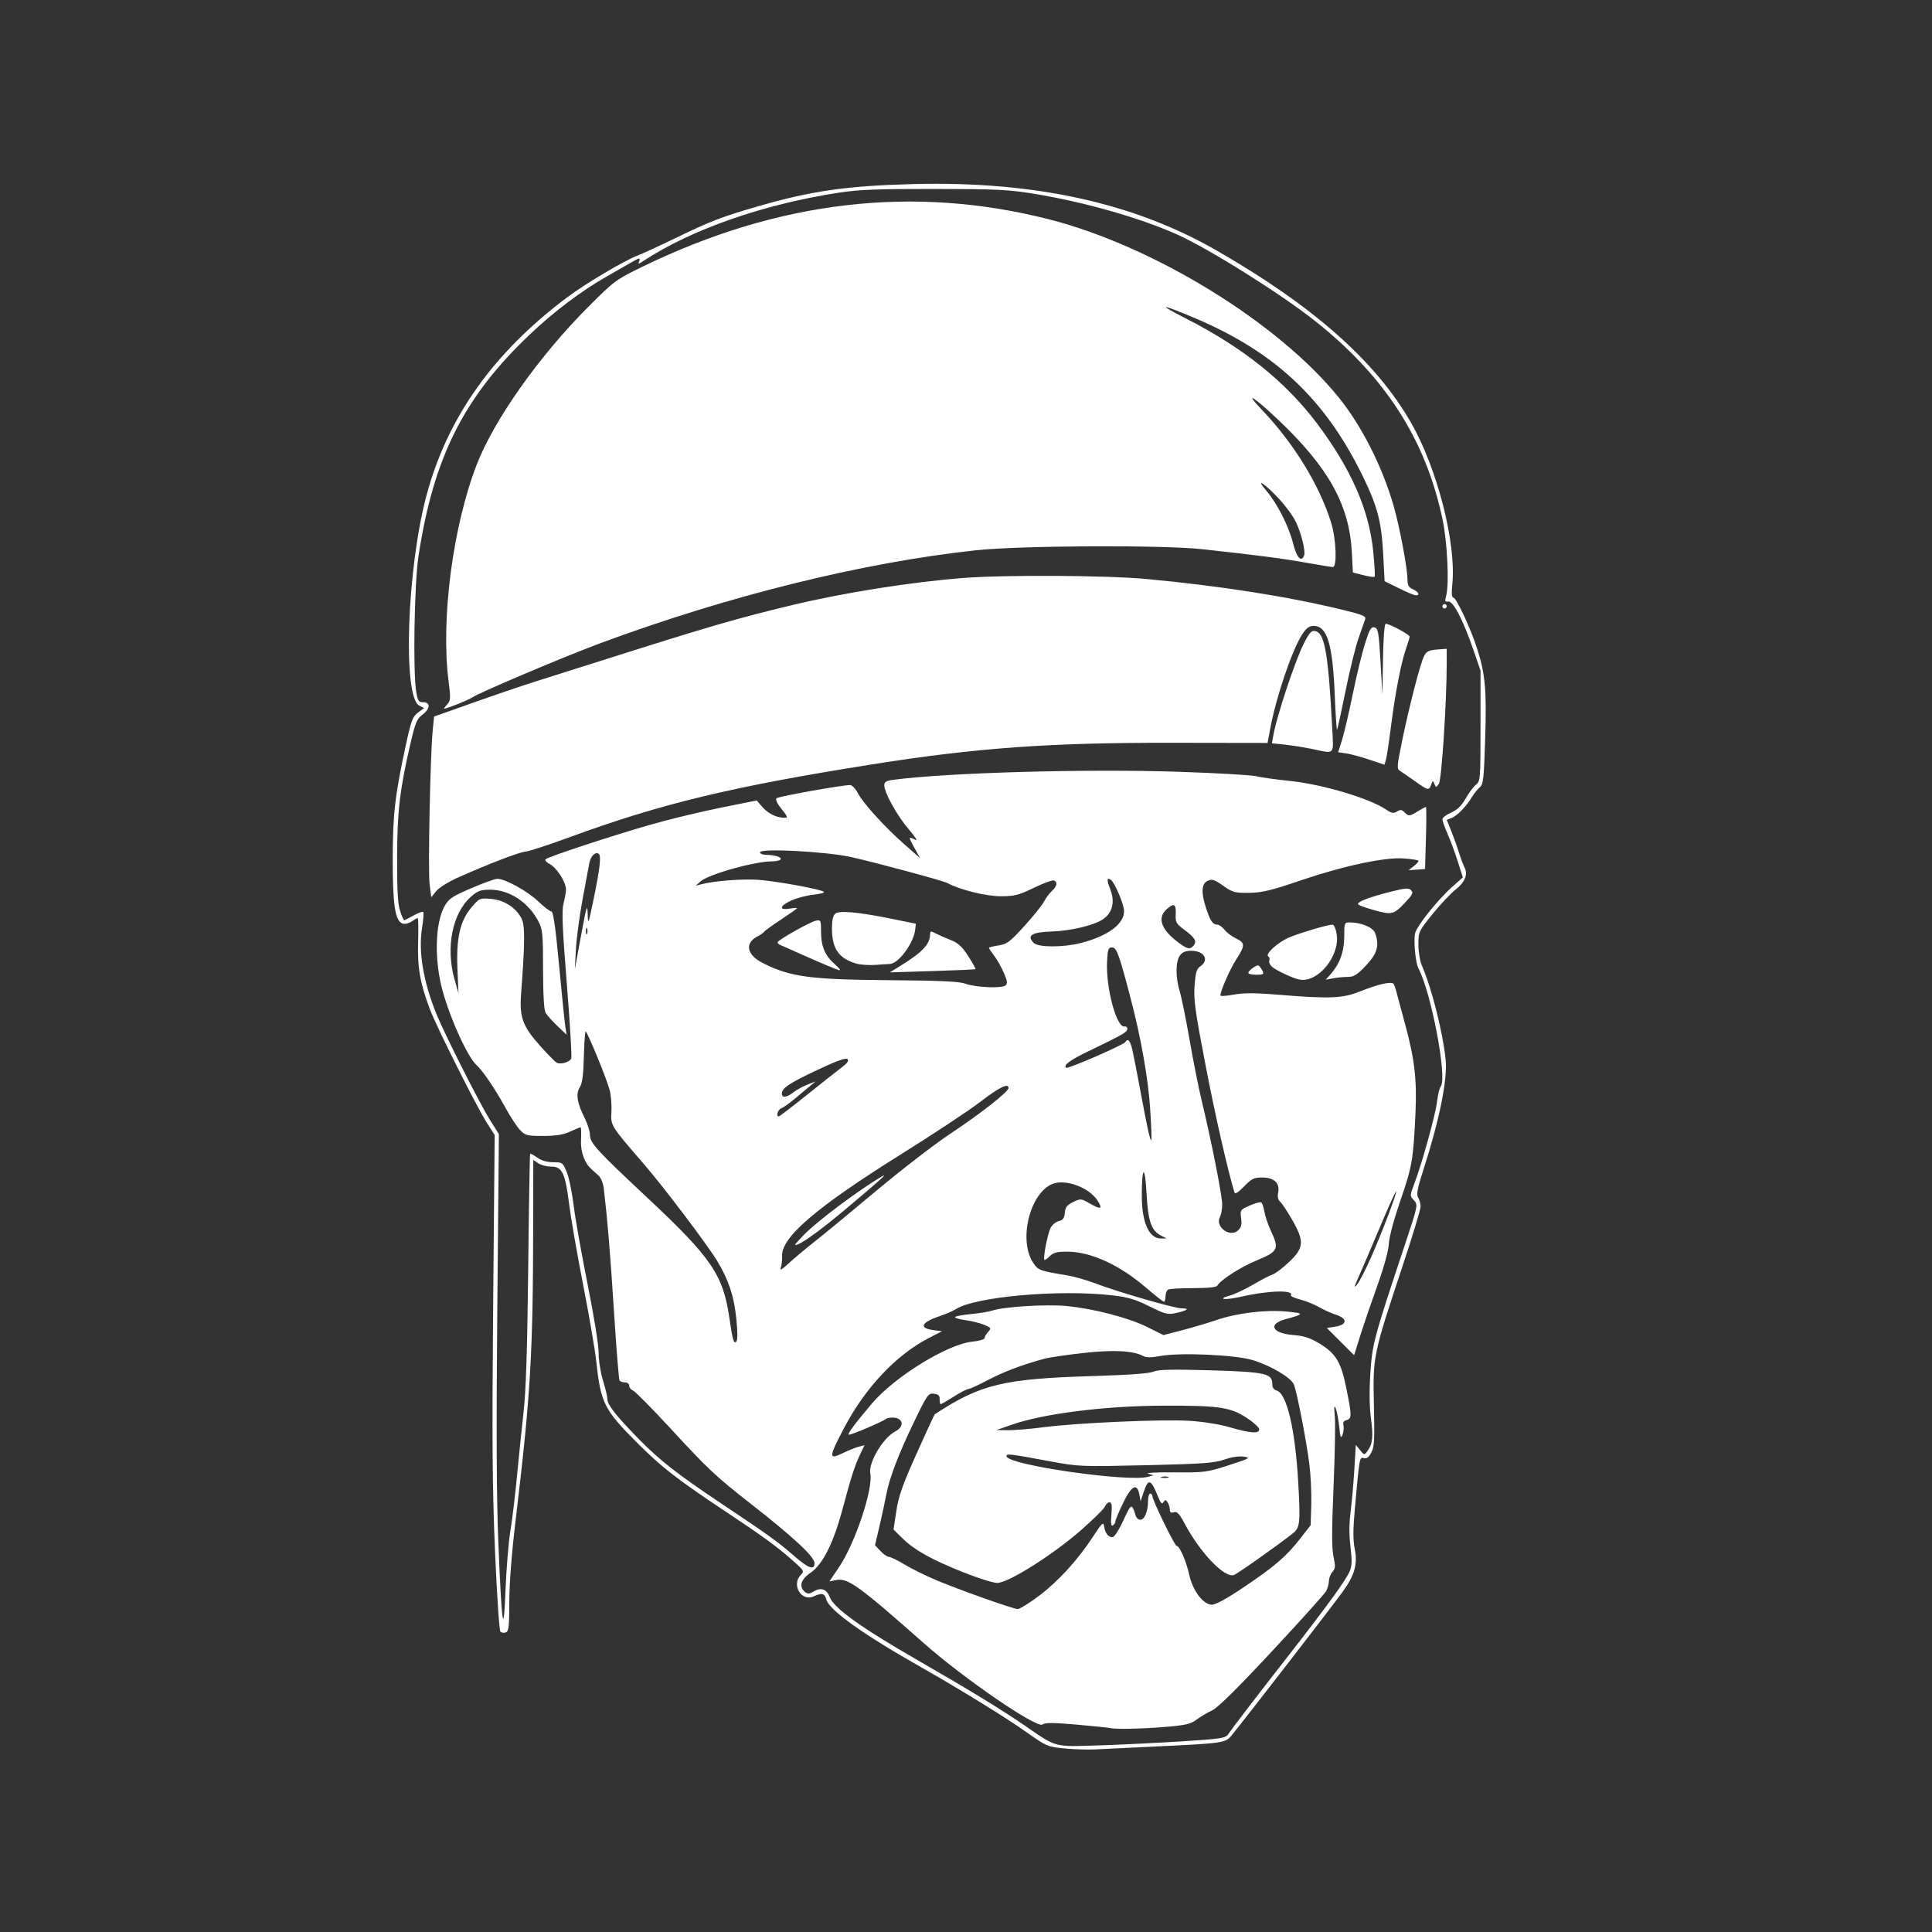 <?xml version="1.0" encoding="UTF-8" standalone="no"?>
<!-- Created with Inkscape (http://www.inkscape.org/) -->
<svg id="svg3356" xmlns:rdf="http://www.w3.org/1999/02/22-rdf-syntax-ns#" xmlns="http://www.w3.org/2000/svg" height="1062.5" viewBox="0 0 1062.5 1062.5" width="1062.5" version="1.1" xmlns:cc="http://creativecommons.org/ns#" xmlns:dc="http://purl.org/dc/elements/1.1/">
 <rect x="0" y="0" width="1062.5" height="1062.5" fill="#333333" stroke="none"/>
 <path id="path3366" fill="#fff" d="m587 961.68c-10.819-0.9-11.258-1.081-23.379-9.696-10.375-7.373-36.791-23.625-56.949-35.036-32.147-18.198-50.792-31.543-52.263-37.407-0.828-3.297-2.463-3.676-6.979-1.619-6.761 3.08-12.396-6.492-6.981-11.86 2.02-2.002 1.761-2.408-5.695-8.908-8.066-7.031-15.653-12.555-34.184-24.871-28.477-18.934-36.553-25.187-50.355-39.018-18.08-18.128-19.826-21.638-22.358-44.994-0.68-6.264-3.926-25.148-7.213-41.963-3.287-16.815-6.73-36.641-7.65-44.059-2.131-17.181-3.807-20.683-9.894-20.683-2.474 0-5.697-0.84-7.163-1.866l-2.665-1.866-0.062 38.134c-0.113 69.127-1.466 91.61-9.618 159.82-2.232 18.676-3.51 35.173-3.509 45.298 0.001 13.352-0.302 16.04-1.878 16.644-1.034 0.397-2.387 0.213-3.008-0.408-0.621-0.621-1.955-20.52-2.964-44.22-1.477-34.529-1.679-61.52-1.017-136l0.824-92.917-4.342-6.787c-5.671-8.865-27.604-52.598-31.269-62.35-5.438-14.468-6.884-22.695-6.483-36.877 0.207-7.307 0.092-13.283-0.256-13.282-0.348 0.001-1.837 0.846-3.31 1.878-1.472 1.031-3.685 1.555-4.916 1.165-4.156-1.319-5.527-10.16-5.493-35.411 0.034-24.781 1.268-35.424 7.351-63.363 2.824-12.97 3.64-15.114 6.581-17.289l3.358-2.482-2.668-1.328c-9.273-4.617-6.826-75.545 3.995-115.76 11.531-42.854 36.72-78.298 77.294-108.76 10.086-7.573 31.767-20.427 38.934-23.084 2.308-0.856 11.75-5.205 20.981-9.665 19.133-9.245 24.949-11.486 44.764-17.244 29.477-8.566 49.33-11.406 86.138-12.321 66.068-1.643 120.52 10.269 165.97 36.31 53.563 30.686 88.145 61.314 107.46 95.17 14.361 25.176 24.807 66.109 22.572 88.451-0.508 5.077-0.328 7.493 0.56 7.493 1.573 0 9.399 16.698 12.924 27.575 4.633 14.294 5.425 22.883 4.592 49.753-0.691 22.263-1.032 25.383-2.953 26.976-1.195 0.991-3.151 3.42-4.348 5.398-3.171 5.241-8.066 10.279-11.152 11.479l-2.692 1.047 2.548 6.326c1.402 3.479 3.287 8.754 4.19 11.721 0.903 2.967 2.25 6.568 2.995 8 2.064 3.972 0.364 8.175-5.037 12.453-2.691 2.131-8.357 8.166-12.592 13.411-7.53 9.326-7.7 9.693-7.7 16.649 0 3.912 0.866 9.118 1.925 11.57 5.483 12.694 11.528 36.674 13.063 51.815 1.098 10.832-3.416 33.16-12.229 60.488-3.335 10.342-3.95 13.583-2.897 15.271 0.735 1.177 1.337 3.435 1.337 5.018 0 1.582-4.574 16.643-10.164 33.468-15.927 47.933-16.132 48.934-15.499 75.584 0.449 18.9 0.232 22.993-1.381 26.112-1.347 2.605-2.559 3.53-4.1 3.127-2.449-0.641-2.419-0.809-4.967 27.532-1.064 11.833-1.082 17.493-0.07 22.528 1.661 8.271-0.103 14.44-6.731 23.531-6.948 9.531-51.013 66.521-61.085 79.001-3.249 4.027-4.924 4.267-41.674 5.989-14.507 0.679-29.344 1.4-32.971 1.601-3.627 0.201-10.641 0.029-15.586-0.382zm62.825-4.021c21.339-1.327 24.035-1.732 25.528-3.828 3.799-5.336 14.504-19.299 32.133-41.909 22.556-28.93 32.781-42.997 34.852-47.955 1.188-2.842 1.273-5.941 0.366-13.246-0.794-6.389-0.779-12.701 0.046-19.127 0.677-5.275 1.601-15.753 2.054-23.283l0.823-13.692 2.329 2.877c2.297 2.837 2.353 2.844 4.065 0.504 2.873-3.928 3.295-7.85 1.927-17.938-0.834-6.154-0.957-15.004-0.342-24.599 1.041-16.24 1.903-19.471 18.546-69.518 7.713-23.194 7.752-23.377 5.446-25.831-2.297-2.445-2.296-2.54 0.113-8.881 4.282-11.268 11.657-37.808 12.545-45.137 0.472-3.901 1.41-7.783 2.085-8.626 3.701-4.626-5.242-51.798-12.332-65.045-1.551-2.898-2.686-15.017-1.788-19.102 0.907-4.128 12.451-18.547 20.747-25.912l5.505-4.887-2.759-8.742c-1.518-4.808-4.05-11.661-5.628-15.229-1.563-3.568-2.858-7.174-2.858-8.018 0-0.843 2.158-2.486 4.796-3.65 3.404-1.502 5.723-3.744 7.99-7.724 1.757-3.084 4.319-6.521 5.695-7.637 2.416-1.96 2.501-3.061 2.501-32.371v-30.342l-3.913-11.395c-5.629-16.416-11.157-27.064-13.817-26.615-1.8 0.304-1.989-0.167-1.199-2.997 1.778-6.368 0.729-29.293-1.918-41.95-9.216-44.06-31.496-78.756-70.271-109.43-19.069-15.085-58.393-39.722-75.869-47.533-20.401-9.119-50.838-17.781-78.341-22.292-14.126-2.318-20.709-2.639-55.012-2.682-31.323-0.039-41.641 0.363-52.609 2.051-41.516 6.391-80.86 20.126-107.32 37.466-3.007 1.97-3.123 1.969-2.352-0.04 0.674-1.758-0.076-1.597-4.476 0.961-2.907 1.69-8.925 5.135-13.371 7.655-13.823 7.834-28.967 19.231-42.132 31.707-36.525 34.613-53.144 67.636-61.47 122.15-2.279 14.921-3.09 63.793-1.239 74.633 0.849 4.971 1.344 5.695 3.897 5.695 4.099 0 3.81 3.69-0.541 6.907-3.005 2.221-3.882 4.364-6.598 16.112-5.829 25.21-7.214 37.155-7.269 62.705-0.038 17.545 0.402 25.345 1.639 29.074 0.93 2.803 1.935 5.096 2.235 5.096 0.299 0 2.635-1.175 5.19-2.611 2.555-1.436 4.943-2.314 5.306-1.951 0.363 0.363 0.065 4.371-0.663 8.905-2.074 12.924 0.707 29.469 7.951 47.295 4.511 11.1 23.949 49.536 29.488 58.306l4.835 7.655-0.866 94.963c-0.61 66.937-0.444 105.23 0.562 129.73 1.907 46.443 2.897 52.881 3.963 25.777 0.454-11.54 1.64-25.949 2.636-32.02 0.996-6.072 2.632-19.64 3.635-30.15 1.004-10.511 2.655-26.585 3.669-35.72 1.301-11.714 2.045-34.982 2.524-78.953 0.374-34.29 0.851-62.538 1.061-62.775 0.21-0.237 1.979 0.707 3.932 2.098 2.299 1.637 5.389 2.53 8.761 2.533 5.055 0.005 5.277 0.167 7.455 5.463 1.235 3.002 2.937 11.228 3.782 18.279 0.845 7.051 4.286 26.51 7.646 43.242 3.473 17.292 6.109 33.675 6.109 37.959 0 4.173 1.064 10.931 2.382 15.138 1.31 4.18 2.389 8.74 2.398 10.132 0.019 3.18 4.667 9.104 17.174 21.892 11.474 11.731 21.318 19.438 45.185 35.379 26.438 17.657 31.669 21.415 40.025 28.75 8.191 7.165 11.539 8.393 11.539 4.22 0-3.52-11.654-14.349-35.488-32.966-18.54-14.483-23.221-18.866-43.296-40.639-10.33-11.212-19.758-20.775-20.957-21.245-1.194-0.473-2.17-1.687-2.17-2.698 0-1.019-1.036-1.837-2.327-1.837-1.28 0-2.635-0.497-3.01-1.105-0.376-0.608-1.745-17.691-3.042-37.963-2.086-32.583-3.493-49.6-5.575-67.423-0.36-3.084-1.59-6.069-3.037-7.373-1.337-1.205-2.953-2.65-3.59-3.211-4.024-3.54-6.252-9.678-5.92-16.306 0.19-3.792 0.085-6.894-0.233-6.894-0.318 0-2.931 1.067-5.805 2.372-3.818 1.732-7.811 2.37-14.818 2.365-8.878-0.006-9.822-0.25-12.686-3.271-1.702-1.795-5.161-7.04-7.688-11.657-5.84-10.671-12.742-20.898-16.182-23.979-4.79-4.291-14.039-24.378-18.563-40.314-4.762-16.775-4.386-37.554 0.85-46.951 2.409-4.324 4.06-5.45 14.703-10.036 6.594-2.841 13.068-5.175 14.387-5.186 4.299-0.037 16.653 6.777 22.541 12.433 3.166 3.041 6.408 5.529 7.206 5.529 1.02 0 2.264 8.681 4.194 29.272 1.509 16.1 3.057 31.341 3.441 33.869l0.697 4.597-5.047-4.796c-2.776-2.638-5.676-5.875-6.446-7.194-0.922-1.58-1.409-9.758-1.428-23.979-0.027-19.741-0.249-21.995-2.607-26.44-5.582-10.522-15.951-17.303-26.482-17.303-5.218 0-6.841 0.586-10.483 3.783-10.263 9.011-14.082 27.92-9.157 45.344l2.194 7.763-0.558-13.535c-0.698-16.94 1.495-26.365 7.865-33.806 4.194-4.9 4.437-5.003 10.595-4.493 7.211 0.598 13.673 4.742 16.788 10.767 1.959 3.789 1.907 12.867-0.237 41.51-0.963 12.865 0.895 17.892 10.597 28.671 4.016 4.462 8.001 8.533 8.855 9.046 2.159 1.297 7.323-0.181 8.149-2.332 0.376-0.98-0.726-19.41-2.45-40.956-2.491-31.142-2.859-40.222-1.796-44.286 0.736-2.812 1.337-6.245 1.337-7.63 0-3.982-5.04-11.9-8.817-13.854-1.896-0.981-2.981-2.213-2.411-2.738 1.516-1.391 35.229-12.526 56.791-18.761 10.221-2.954 27.756-7.218 38.965-9.477l20.382-4.106 2.997 3.516c3.075 3.607 7.918 6.005 12.124 6.005 2.121 0 1.96-0.517-1.495-4.817-2.37-2.95-3.438-5.24-2.754-5.907 1.025-1 35.91-7.26 40.458-7.26 1.086 0 3.022 2.023 4.303 4.496 2.89 5.58 15.083 18.946 25.974 28.475l8.223 7.194-3.167-5.695c-3.394-6.104-3.352-6.43 0.563-4.335 1.445 0.773-0.084-1.684-3.544-5.695-6.359-7.357-13.543-20.267-13.543-24.324 0-1.871 1.054-2.497 5.096-3.027 30.175-3.958 106.59-6.084 157.36-4.378 20.441 0.687 39.325 1.775 41.963 2.419 2.638 0.643 11 1.813 18.583 2.599 18.144 1.881 43.979 9.599 53.208 15.895 2.821 1.925 3.87 2.094 5.741 0.925 1.839-1.148 2.652-1.068 4.127 0.408 2.34 2.34 2.668 2.314 7.39-0.565 2.168-1.314 4.153-2.388 4.422-2.388 0.271 0 0.269 7.688-0.004 17.084l-0.496 17.084-4.522 0.328-4.522 0.328 2.979-2.344c1.639-1.289 2.711-2.613 2.383-2.941-0.328-0.328-3.827-0.862-7.775-1.186-10.345-0.849-33.199 3.997-56.934 12.072-16.401 5.58-21.25 6.747-28.368 6.831-7.877 0.092-9.054-0.23-14.275-3.903-4.833-3.401-6.113-3.811-8.5-2.723-3.453 1.573-3.728 6.542-0.842 15.205 2.307 6.925 3.664 8.906 6.099 8.906 0.978 0 2.786 1.28 4.017 2.845 1.231 1.565 4.166 3.76 6.522 4.878 4.831 2.292 4.813 3.901-0.123 11.444-3.55 5.426-9.426 19.063-8.579 19.911 0.359 0.359 3.807 0.067 7.663-0.648 5.177-0.96 11.717-0.91 24.995 0.192 27.033 2.243 34.533 1.935 43.761-1.792 10.102-4.08 17.76-5.792 18.748-4.192 0.413 0.668 1.176 2.904 1.695 4.97 0.52 2.065 2.568 9.69 4.553 16.943 5.25 19.191 6.597 30.647 5.759 48.959-1.177 25.722-1.797 29.336-8.262 48.155-3.652 10.63-6.276 20.436-6.418 23.979-0.146 3.653-2.59 12.55-6.258 22.78-3.31 9.232-7.548 21.64-9.417 27.575l-3.398 10.79-7.499-7.478-7.499-7.478 4.802-0.768c6.469-1.034 6.631-4.491 0.306-6.496-2.473-0.784-6.698-2.683-9.389-4.221-2.691-1.538-7.405-3.429-10.476-4.202-3.071-0.773-5.323-1.827-5.005-2.341 1.864-3.016-12.541-2.598-27.233 0.79-8.831 2.036-14.028 1.553-6.345-0.59 2.638-0.736 8.432-3.469 12.877-6.073 4.445-2.604 9.272-5.113 10.727-5.575 1.455-0.462 5.507-3.546 9.004-6.853 8.221-7.775 8.457-11.404 1.525-23.427-2.658-4.61-5.602-9.02-6.543-9.802-1.124-0.933-1.469-2.629-1.006-4.945 1.04-5.196-2.217-8.255-8.787-8.255-4.527 0-5.838 0.646-9.992 4.927-3.16 3.256-4.946 4.374-5.265 3.297-4.07-13.724-10.511-42.091-15.888-69.969-5.738-29.754-6.61-36.066-6.042-43.761 0.539-7.303 1.127-9.301 3.133-10.637 5.141-3.424 2.207-8.546-4.896-8.546-3.279 0-4.991 0.718-6.354 2.665-2.368 3.381-2.395 12.018-0.06 19.625 0.993 3.237 3.443 15.291 5.444 26.786s5.013 26.602 6.695 33.57c5.221 21.637 11.226 52.016 11.23 56.809 0.003 2.516-0.555 5.618-1.238 6.894-2.861 5.346 5.395 11.55 9.919 7.455 1.823-1.65 2.21-3.158 1.73-6.74-0.603-4.496-0.483-4.674 4.691-6.963 2.92-1.292 5.772-2.063 6.338-1.714 0.565 0.349 1.365 2.67 1.778 5.158 0.413 2.487 2.131 7.472 3.819 11.076 4.369 9.33 3.618 10.817-7.853 15.554-8.961 3.7-19.804 10.615-21.852 13.936-0.582 0.943-5.03 1.41-13.328 1.4-6.851-0.009-13.066 0.362-13.814 0.824-0.747 0.462-1.358 2.156-1.358 3.766 0 1.61-0.405 2.909-0.899 2.887s-4.946-3.521-9.891-7.776c-14.569-12.536-30.424-19.758-43.353-19.758-5.501 0-7.543 0.537-9.504 2.498-1.374 1.374-2.711 2.285-2.971 2.024-0.825-0.825 1.684-13.994 3.309-17.368 0.858-1.781 2.909-3.552 4.558-3.936 2.326-0.541 3.083-1.573 3.377-4.604 0.303-3.119 1.23-4.312 4.595-5.917 4.062-1.937 4.383-1.913 8.85 0.657 6.476 3.727 7.61 3.337 4.47-1.54-4.625-7.184-17.727-11.948-24.8-9.019-12.488 5.173-18.745 31.135-10.463 43.423 2.745 4.074 3.453 4.332 18.767 6.847 3.627 0.596 10.37 2.516 14.987 4.268 12.897 4.894 43.779 13.838 47.782 13.838 4.702 0 3.406 1.132-2.927 2.555-4.672 1.05-5.878 0.751-14.78-3.663-7.771-3.853-11.832-5.051-20.484-6.042-29.284-3.353-75.396 0.748-86.031 7.652-1.48 0.961-5.388 2.648-8.685 3.75-10.332 3.453-11.792 6.679-3.503 7.739l4.702 0.601-7.006 3.595c-18.164 9.32-35.265 27.434-46.934 49.714-8.468 16.168-8.54 17.543-0.722 13.77 3.236-1.561 7.259-3.183 8.94-3.605l3.056-0.767-2.212 4.613c-3.059 6.381-5.201 12.998-9.772 30.199-5.022 18.898-10.971 30.774-17.702 35.339-5.357 3.633-6.539 7.624-3.102 10.477 1.552 1.288 2.438 1.227 5.117-0.356 3.816-2.254 6.939-1.06 8.591 3.285 2.308 6.072 17.34 16.844 48.558 34.796 28.07 16.142 46.487 27.4 59.259 36.224 16.983 11.732 15.398 11.32 40.253 10.492 11.869-0.395 32.318-1.386 45.441-2.202zm-39.44-7.338c-0.659-0.209-8.877-1.05-18.262-1.868-13.042-1.137-17.461-1.157-18.754-0.084-2.942 2.442-43.193-25.124-65.492-44.852-35.493-31.4-41.642-35.837-47.928-34.579l-3.814 0.763 5.443-8.117c8.807-13.132 18.711-42.937 17.041-51.285-1.175-5.873 7.038-19.633 13.808-23.134 4.768-2.466 4.465-6.939-0.509-7.509-1.853-0.212-4.011 0.132-4.796 0.766-1.779 1.437-18.639 8.613-20.236 8.613-1.271 0 3.2-6.066 12.759-17.308 12.464-14.66 41.408-32.477 55.045-33.885 3.716-0.383 6.756-1.254 6.756-1.934 0-0.68 0.888-2.218 1.973-3.417 1.861-2.056 1.736-2.28-2.197-3.923-2.293-0.958-6.948-2.111-10.343-2.561-3.395-0.45-5.931-1.211-5.634-1.691 0.296-0.479 4.237-1.216 8.758-1.636 4.521-0.42 9.798-1.288 11.727-1.929 6.425-2.134 29.506-3.559 40.676-2.511 14.952 1.403 34.314 6.444 44.683 11.634l8.715 4.361 10.468-2.719c5.758-1.496 14.201-4.002 18.765-5.569 11.214-3.852 27.101-5.761 38.69-4.647 9.743 0.936 9.681 1.37-0.591 4.136-10.054 2.707-7.729 7.807 3.987 8.748 6.015 0.483 9.306 1.54 14.398 4.626 9.186 5.567 11.946 10.136 14.882 24.637 3.049 15.06 3.063 16.76 0.145 17.524-1.567 0.41-2.13 1.337-1.732 2.854 0.323 1.236 0.106 3.551-0.484 5.144-0.898 2.429-1.193 1.734-1.823-4.298-0.414-3.957-1.278-8.505-1.922-10.107-0.87-2.166-1.001-1.069-0.51 4.281 0.363 3.957 0.048 21.532-0.701 39.056-1.008 23.6-1.012 33.492-0.014 38.143 1.147 5.348 1.063 6.594-0.567 8.395-1.053 1.163-1.933 3.422-1.957 5.018-0.023 1.597-0.722 4.127-1.553 5.623-0.831 1.496-14.233 16.375-29.782 33.063-19.22 20.628-29.758 31.033-32.916 32.498-2.555 1.185-6.4 3.465-8.545 5.067-3.288 2.455-6.016 3.087-17.385 4.027-13.053 1.08-27.811 1.365-30.27 0.585zm-38.99-72.7c10.716-8.074 21.405-19.805 29.863-32.774 4.85-7.436 5.565-8.094 5.932-5.458 0.51 3.665 2.302 5.995 4.609 5.995 0.989 0 3.57-3.981 6.024-9.292 4.431-9.586 4.523-9.618 6.801-2.398 0.364 1.154 1.502 2.098 2.528 2.098 2.275 0 4.204-4.712 4.204-10.269 0-2.265 0.54-4.118 1.199-4.118 0.659 0 1.199 0.616 1.199 1.368 0 2.216 12.271 27.407 13.351 27.407 1.62 0 5.33 8.51 6.91 15.851 1.866 8.671 7.655 16.369 12.377 16.459 2.163 0.041 8.091-3.19 17.569-9.576 17.254-11.626 23.347-16.866 31.004-26.666l5.827-7.457 0.338-11.113c0.186-6.112-0.271-16.094-1.016-22.18-1.545-12.633-6.761-39.567-8.53-44.038-1.511-3.82-12.539-10.369-22.68-13.469-9.565-2.924-39.96-4.279-50.771-2.264-4.908 0.915-7.713 0.93-9.357 0.05-5.587-2.99-16.339-3.547-32.938-1.707-9.054 1.004-18.659 2.413-21.345 3.132-11.97 3.203-22.684 7.239-31.227 11.766-5.076 2.689-9.883 4.89-10.682 4.89-0.799 0-4.395 1.875-7.991 4.166-3.596 2.291-6.851 4.179-7.233 4.196-0.382 0.017-0.652-1.183-0.599-2.667 0.073-2.075-0.659-2.784-3.175-3.074-3.101-0.357-3.668 0.45-10.961 15.586-8.533 17.71-13.552 30.884-15.215 39.942-0.606 3.297-2.247 10.891-3.647 16.876l-2.546 10.882 2.971 3.206c1.634 1.763 3.718 3.207 4.632 3.209 0.913 0.001 4.863 1.934 8.777 4.294 3.914 2.36 11.737 6.218 17.385 8.572 13.464 5.613 42.086 15.766 44.664 15.844 1.113 0.034 6.4-3.236 11.749-7.267zm-41.416-12.862c-17.532-6.972-27.088-12.295-33.644-18.744l-4.942-4.861 1.544-10.175c1.243-8.189 3.415-14.345 11.135-31.553 5.275-11.758 9.772-21.497 9.992-21.643 25.178-16.538 37.696-19.554 87.325-21.038 19.337-0.578 30.603-1.403 32.971-2.412 2.763-1.178 9.96-1.35 31.05-0.74 30.288 0.876 34.291 1.74 34.291 7.408 0 2.026 0.786 3.284 2.299 3.68 5.67 1.483 10.316 21.232 11.984 50.943 1.226 21.838 0.938 24.561-2.917 27.594-9.075 7.139-30.764 22.447-32.574 22.992-5.225 1.572-18.489-12.34-27.012-28.333-2.931-5.498-4.151-6.784-5.911-6.225-1.6 0.508-2.223 0.097-2.236-1.475-0.01-1.198-0.55-2.988-1.199-3.977-1.012-1.542-1.337-1.556-2.278-0.094-0.836 1.299-1.546 0.587-2.984-2.997-3.913-9.747-5.336-10.24-7.857-2.72l-1.748 5.213-0.659-3.582c-1.231-6.686-4.306-5.129-8.954 4.535-2.352 4.89-4.276 9.477-4.276 10.193 0 0.716-0.613 1.681-1.362 2.144-0.978 0.605-1.204-1.064-0.801-5.924 0.43-5.19 0.18-6.765-1.075-6.765-0.9 0-2.023 1.04-2.497 2.31-0.473 1.271-6.645 7.34-13.716 13.488-15.493 13.472-39.579 28.576-45.507 28.536-2.191-0.015-10.49-2.614-18.442-5.777zm101.38-52.594 2.997-0.815-2.997-0.9c-1.649-0.495 4.826-0.83 14.387-0.743 16.685 0.151 17.891-0.006 29.973-3.898 11.587-3.733 12.255-4.108 8.393-4.72-2.6-0.412-6.704 0.195-10.79 1.597-5.631 1.931-11.936 2.385-43.162 3.107-35.457 0.819-37.041 0.757-52.154-2.053-23.444-4.359-24.983-4.529-24.373-2.699 1.592 4.775 66.769 14.103 77.725 11.124zm11.113 0.061c-0.812-0.328-2.43-0.348-3.597-0.044-1.167 0.304-0.502 0.573 1.476 0.597 1.978 0.025 2.933-0.224 2.121-0.553zm50.029-26.214c0-1.004-3.252-3.926-7.226-6.495-8.768-5.667-15.531-6.615-46.126-6.469-31.904 0.153-65.376 4.389-82.726 10.47l-8.393 2.941 6.233 0.089c3.428 0.049 12.33-0.7 19.782-1.665 18.622-2.411 64.814-4.435 80.091-3.509 7.458 0.452 16.497 1.898 22.18 3.549 11.486 3.336 16.186 3.652 16.186 1.089zm22.18-247.28c-3.488-0.647-12.859-5.027-15.205-7.108-1.109-0.984-1.747-2.493-1.417-3.353 0.33-0.86 0.077-1.888-0.563-2.284-1.95-1.205 5.178-7.736 11.313-10.366 5.898-2.528 21.439-7.141 24.058-7.141 0.799 0 1.813 2.425 2.26 5.402 1.791 11.944-10.365 26.719-20.445 24.85zm16.949-2.804c5.131-5.748 7.629-12.56 7.629-20.807 0-7.671 0.069-7.841 3.158-7.841 6.057 0 12.609 2.716 13.742 5.697 2.588 6.808 1.343 11.364-4.917 17.981-4.904 5.184-6.671 6.294-10.017 6.294-2.235 0-5.884 0.347-8.11 0.772l-4.046 0.772 2.562-2.87zm-45.118-0.94c0-0.584 1.251-1.881 2.78-2.883 2.546-1.668 2.9-1.631 4.196 0.445 2.043 3.272 1.863 3.499-2.78 3.499-2.308 0-4.196-0.477-4.196-1.061zm68.137-34.749c-3.738-1.076-7.193-2.354-7.677-2.84-1.207-1.21 5.411-3.83 17.399-6.891 8.471-2.163 10.286-2.307 11.667-0.927 1.381 1.381 0.795 2.511-3.761 7.266-5.975 6.236-7.037 6.44-17.627 3.392zm-518.39-13.96c-0.93-7.398 0.34-70.678 1.695-84.469l0.761-7.748 21.581-7.65c11.869-4.207 27.246-9.437 34.17-11.621 6.924-2.184 23.649-7.477 37.167-11.761 58.975-18.691 73.505-22.921 103.57-30.149 28.852-6.936 65.628-12.774 94.729-15.038 22.809-1.774 78.545-1.462 100.42 0.563 40.422 3.74 78.108 9.656 108.12 16.972 10.667 2.601 12.869 3.513 12.332 5.103-0.36 1.065-2.014 5.784-3.675 10.485-1.661 4.702-4.897 17.854-7.189 29.226-2.292 11.373-4.375 20.884-4.629 21.138-0.253 0.253-0.822-8.365-1.264-19.152-1.149-28.043-4.177-37.963-11.585-37.963-2.431 0-3.999 1.134-6.215 4.496-5.584 8.471-14.441 34.514-17.672 51.966l-1.464 7.904-53.552-0.081c-66.718-0.1-106.63 2.789-164.03 11.876-76.927 12.177-116.1 21.614-166.47 40.115-11.211 4.117-22.005 7.638-23.987 7.826-3.636 0.344-19.558 6.449-37.05 14.207-5.392 2.391-10.641 5.658-12.167 7.571l-2.683 3.365-0.903-7.183zm541.8-56.741c-3.393-2.416-7.054-4.933-8.135-5.592-1.801-1.099-1.709-2.45 1.093-16.144 3.91-19.105 10.051-42.885 12.131-46.976 1.321-2.598 2.599-3.252 7.042-3.605l5.428-0.432 0.004 7.802c0.011 21.08-2.792 64.269-4.313 66.456-1.538 2.213-1.636 2.217-2.446 0.107-0.78-2.032-0.916-2.003-1.802 0.392-1.231 3.328-1.637 3.237-9.004-2.008zm-25.005-11.788c-4.616-1.535-10.355-3.075-12.754-3.421l-4.361-0.63 2.17-6.973c1.194-3.835 3.833-15.133 5.866-25.107 2.033-9.973 5.049-22.416 6.702-27.651 2.529-8.005 3.361-9.424 5.24-8.933 1.994 0.522 2.346 2.533 3.282 18.767l1.048 18.183 0.329-19.482c0.201-12.066 0.786-19.471 1.535-19.471 2.034 0 13.118 5.968 13.118 7.063 0 0.565-0.845 3.389-1.877 6.274-2.718 7.598-6.027 24.528-8.289 42.414-1.084 8.572-2.343 16.978-2.797 18.678l-0.826 3.092-8.393-2.791zm-31.767-5.908c-4.286-0.889-10.947-1.944-14.802-2.346l-7.008-0.731 0.791-4.395c1.951-10.844 11.958-40.953 16.76-50.431 3.366-6.642 4.425-7.638 7.055-6.629 4.562 1.75 6.563 14.151 8.547 52.964 0.787 15.4 1.861 14.305-11.343 11.568zm-475.39-24.43c1.951-2.156 2.022-3.326 0.785-12.97-4.323-33.71 2.304-84.738 15.422-118.74 9.586-24.85 34.352-59.87 61.672-87.208 13.965-13.975 14.98-14.725 29.451-21.774 74.827-36.449 149.4-45.12 223.91-26.038 57.671 14.77 126.24 57.029 159.32 98.188 12.451 15.49 23.591 37.463 29.817 58.813 3.389 11.621 7.753 34.71 7.766 41.089 0.006 3.016 0.7 4.238 3.005 5.288 3.156 1.438 4.042 3.409 1.499 3.335-0.824-0.024-5.006-1.786-9.292-3.915l-7.793-3.871-0.746-14.368c-0.95-18.296-3.138-26.74-11.219-43.299-20.817-42.659-48.552-68.648-93.239-87.371-18.507-7.754-19.946-7.508-3.899 0.667 31.197 15.893 54.6 34.628 71.834 57.506 18.74 24.877 28.713 47.518 31.003 70.379 0.741 7.397 1.086 13.711 0.768 14.029-0.319 0.319-3.137-0.073-6.263-0.871l-5.683-1.45-0.561-10.929c-1.34-26.087-12.645-46.549-40.207-72.773-13.403-12.754-19.708-16.705-9.368-5.872 17.687 18.53 31.79 41.524 38.201 62.28 2.771 8.973 3.343 24.325 0.905 24.299-0.824-0.009-7.433-1.082-14.686-2.385-12.617-2.266-26.816-4.114-56.949-7.409-22.088-2.416-100.24-2.047-124.69 0.589-62.463 6.734-136.82 25.173-207.31 51.405-19.315 7.188-65.375 26.699-69.647 29.501-2.429 1.594-13.539 6.05-15.472 6.206-0.267 0.022 0.48-1.027 1.659-2.331zm471.3-81.952c0.881-2.295-1.49-11.973-4.503-18.383-1.422-3.025-5.542-8.694-9.155-12.596-7.879-8.511-13.677-12.288-7.142-4.652 6.026 7.04 12.365 19.544 14.778 29.148 1.944 7.74 4.489 10.481 6.023 6.484zm76.041 27.969c0-0.659 0.54-1.199 1.199-1.199 0.659 0 1.199 0.54 1.199 1.199 0 0.659-0.54 1.199-1.199 1.199-0.659 0-1.199-0.54-1.199-1.199zm-388.29 391.92c-1.296-12.607-4.121-21.2-10.429-31.723-5.336-8.902-29.517-40.861-40.689-53.777-18.055-20.874-18.009-20.8-17.574-28.336 0.214-3.708-0.226-9.123-0.976-12.033-1.541-5.976-12.3-32.219-13.221-32.247-0.33-0.011-0.761 6.245-0.959 13.902-0.261 10.115-0.872 14.702-2.232 16.779-2.31 3.525-1.508 8.682 2.613 16.804 1.632 3.216 2.969 7.492 2.972 9.502 0.006 4.349 3.814 8.511 31.476 34.398 35.36 33.091 41.739 42.439 45.208 66.255 1.793 12.308 2.393 14.325 3.83 12.888 0.722-0.722 0.716-5.277-0.017-12.409zm349.15-34.05c6.205-14.114 14.291-35.445 13.672-36.065-0.239-0.239-4.235 8.588-8.881 19.614s-9.894 23.284-11.661 27.241c-2.612 5.845-2.763 6.632-0.808 4.196 1.324-1.649 4.779-8.393 7.678-14.987zm-306.15-8.431c4.946-3.897 20.332-16.579 34.193-28.184 13.861-11.604 32.204-25.731 40.764-31.393 16.241-10.743 31.749-22.923 31.749-24.934 0-2.934-4.99-0.498-15.543 7.587-6.288 4.818-25.636 17.631-42.996 28.475-46.947 29.326-66.418 45.926-66.012 56.283 0.091 2.308-0.252 5.275-0.761 6.594-0.614 1.59 0.85 0.757 4.344-2.473 2.898-2.679 9.316-8.059 14.262-11.955zm-5.945-3.677c7.303-7.536 30.05-24.596 42.812-32.109 3.918-2.306 0.009 1.258-17.984 16.4-16.394 13.796-26.746 21.225-29.577 21.225-0.328 0 1.81-2.482 4.75-5.516zm196.64 0.4c-5.507-2.787-7.27-7.837-8.093-23.183-0.855-15.951-2.576-15.477-2.626 0.723-0.047 15.049 3.89 23.999 10.54 23.961l3.111-0.018-2.932-1.484zm-6.071-69.219c-1.059-16.932-5.025-39.43-10.885-61.744-6.351-24.183-7.6-27.575-10.157-27.575-2.025 0-2.375 1.009-2.704 7.793-0.705 14.567 5.247 36.561 9.655 35.674 0.832-0.168 1.513 0.445 1.513 1.362 0 1.694-2.632 3.199-21.244 12.152-10.295 4.953-14.007 7.679-12.502 9.185 0.846 0.846 31.62-12.513 32.646-14.171 1.421-2.299 2.723-0.755 3.926 4.656 0.697 3.132 2.719 13.518 4.495 23.079 3.673 19.78 5.241 26.803 5.848 26.196 0.232-0.232-0.034-7.705-0.59-16.607zm-188.99-8.095c8.011-6.429 16.633-13.235 19.16-15.125 3.201-2.394 4.213-3.816 3.338-4.691-0.875-0.875-5.827 0.894-16.331 5.833-15.566 7.32-19.783 10.119-19.783 13.13 0 2.467 2.734 2.176 6.362-0.678 1.699-1.336 5.144-3.242 7.655-4.235l4.566-1.805-2.997 2.485c-1.649 1.367-5.425 4.521-8.393 7.01-2.967 2.489-6.339 4.878-7.493 5.309-1.916 0.716-3.069 4.457-1.374 4.457 0.398 0 7.279-5.26 15.29-11.69zm109.36-60.31c1.25-1.037 1.085-2.367-0.857-6.896-1.323-3.086-3.716-7.329-5.317-9.429-1.602-2.1-2.916-4.067-2.916-4.364 0-0.299 2.361-0.897 5.247-1.33 4.661-0.699 6.248-1.887 14.203-10.626 4.925-5.412 9.793-11.46 10.815-13.44 1.023-1.98 2.994-4.626 4.381-5.881 2.832-2.562 3.27-5.054 1.022-5.812-0.824-0.278-5.786 1.565-11.026 4.096-8.37 4.042-10.589 4.601-18.258 4.601-8.019 0-22.289-3.544-29.315-7.282-2.467-1.312-37.53-10.785-52.601-14.211-13.542-3.078-50.355-5.033-50.355-2.674 0 0.763 1.484 1.394 3.297 1.403 4.758 0.024 8.771 1.285 8.009 2.518-0.361 0.584-2.487 1.063-4.723 1.063-9.578 0-34.868 7.104-39.324 11.046l-2.627 2.325 2.997-0.76c7.66-1.941 23.071-3.118 31.772-2.426 10.615 0.844 34.221 5.183 35.734 6.567 0.53 0.486-1.992 1.188-5.605 1.561-3.613 0.373-9.038 1.77-12.055 3.104-6.649 2.941-7.39 5.582-1.289 4.592 2.308-0.375 4.196-0.487 4.196-0.249 0 0.238-3.912 3.01-8.692 6.16s-9.024 6.208-9.43 6.795c-0.405 0.587-1.971 1.692-3.479 2.457-7.377 3.741-6.178 10.223 2.727 14.735 15.082 7.642 25.912 9.108 69.829 9.446 27.989 0.216 38.271 0.694 41.638 1.936 5.583 2.06 19.926 2.693 22.001 0.972zm-59.272-9.864c13.405-8.161 17.815-12.685 17.815-18.274 0-1.077 0.405-1.761 0.899-1.52 4.143 2.018 7.556 3.533 11.356 5.038 3.21 1.271 5.678 3.668 8.793 8.536 2.381 3.723 4.15 6.92 3.93 7.104-0.22 0.184-10.917 0.656-23.771 1.049l-23.371 0.714 4.348-2.647zm-48.13-5.151c-8.243-3.656-15.661-6.941-16.486-7.299-0.824-0.358-1.48-0.998-1.458-1.422 0.064-1.21 17.958-11.297 21.11-11.9 2.702-0.517 2.828-0.239 2.828 6.253 0 7.876 2.245 13.111 7.604 17.733 2.082 1.796 3.246 3.269 2.587 3.274-0.659 0.005-7.943-2.982-16.186-6.638zm25.321 2.958c-9.659-2.877-13.332-8.239-13.332-19.452 0-4.316 0.604-6.987 1.807-7.986 2.25-1.867 12.631-0.921 31.164 2.841l13.188 2.677-0.424 3.53c-0.867 7.223-9.156 18.423-13.756 18.584-0.774 0.027-4.374 0.268-8.001 0.535-3.627 0.267-8.418-0.058-10.647-0.724zm-147.67-27.44c0.204 6.39 0.296 6.186 2.972-6.594 3.768-17.992 4.628-25.42 3.058-26.391-1.873-1.158-4.421 1.405-5.12 5.148-0.335 1.792-1.992 10.674-3.684 19.738-1.691 9.064-3.348 21.472-3.682 27.575l-0.606 11.096 3.426-18.583c2.953-16.021 3.455-17.674 3.636-11.989zm333.24 17.536c1.921-2.315 0.708-4.386-5.06-8.637-4.591-3.384-4.987-4.104-4.778-8.692 0.258-5.682-1.091-6.298-5.245-2.396-4.934 4.635-2.699 10.93 6.299 17.738 5.304 4.013 6.818 4.356 8.784 1.987zm-61.877-1.439c14.819-3.837 23.633-10.378 23.633-17.533 0-3.643-5.242-15.942-7.349-17.245-2.178-1.346-2.245 0.199-0.231 5.325 2.695 6.861 1.189 12.931-4.087 16.476-4.885 3.283-17.759 6.361-27.898 6.67-11.205 0.341-14.201 2.212-10.106 6.308 2.516 2.516 16.316 2.515 26.032-0.002zm-271.71-7.999c-0.333-0.824-0.605-0.15-0.605 1.499 0 1.649 0.272 2.323 0.605 1.499 0.333-0.824 0.333-2.173 0-2.997z"/>
</svg>
